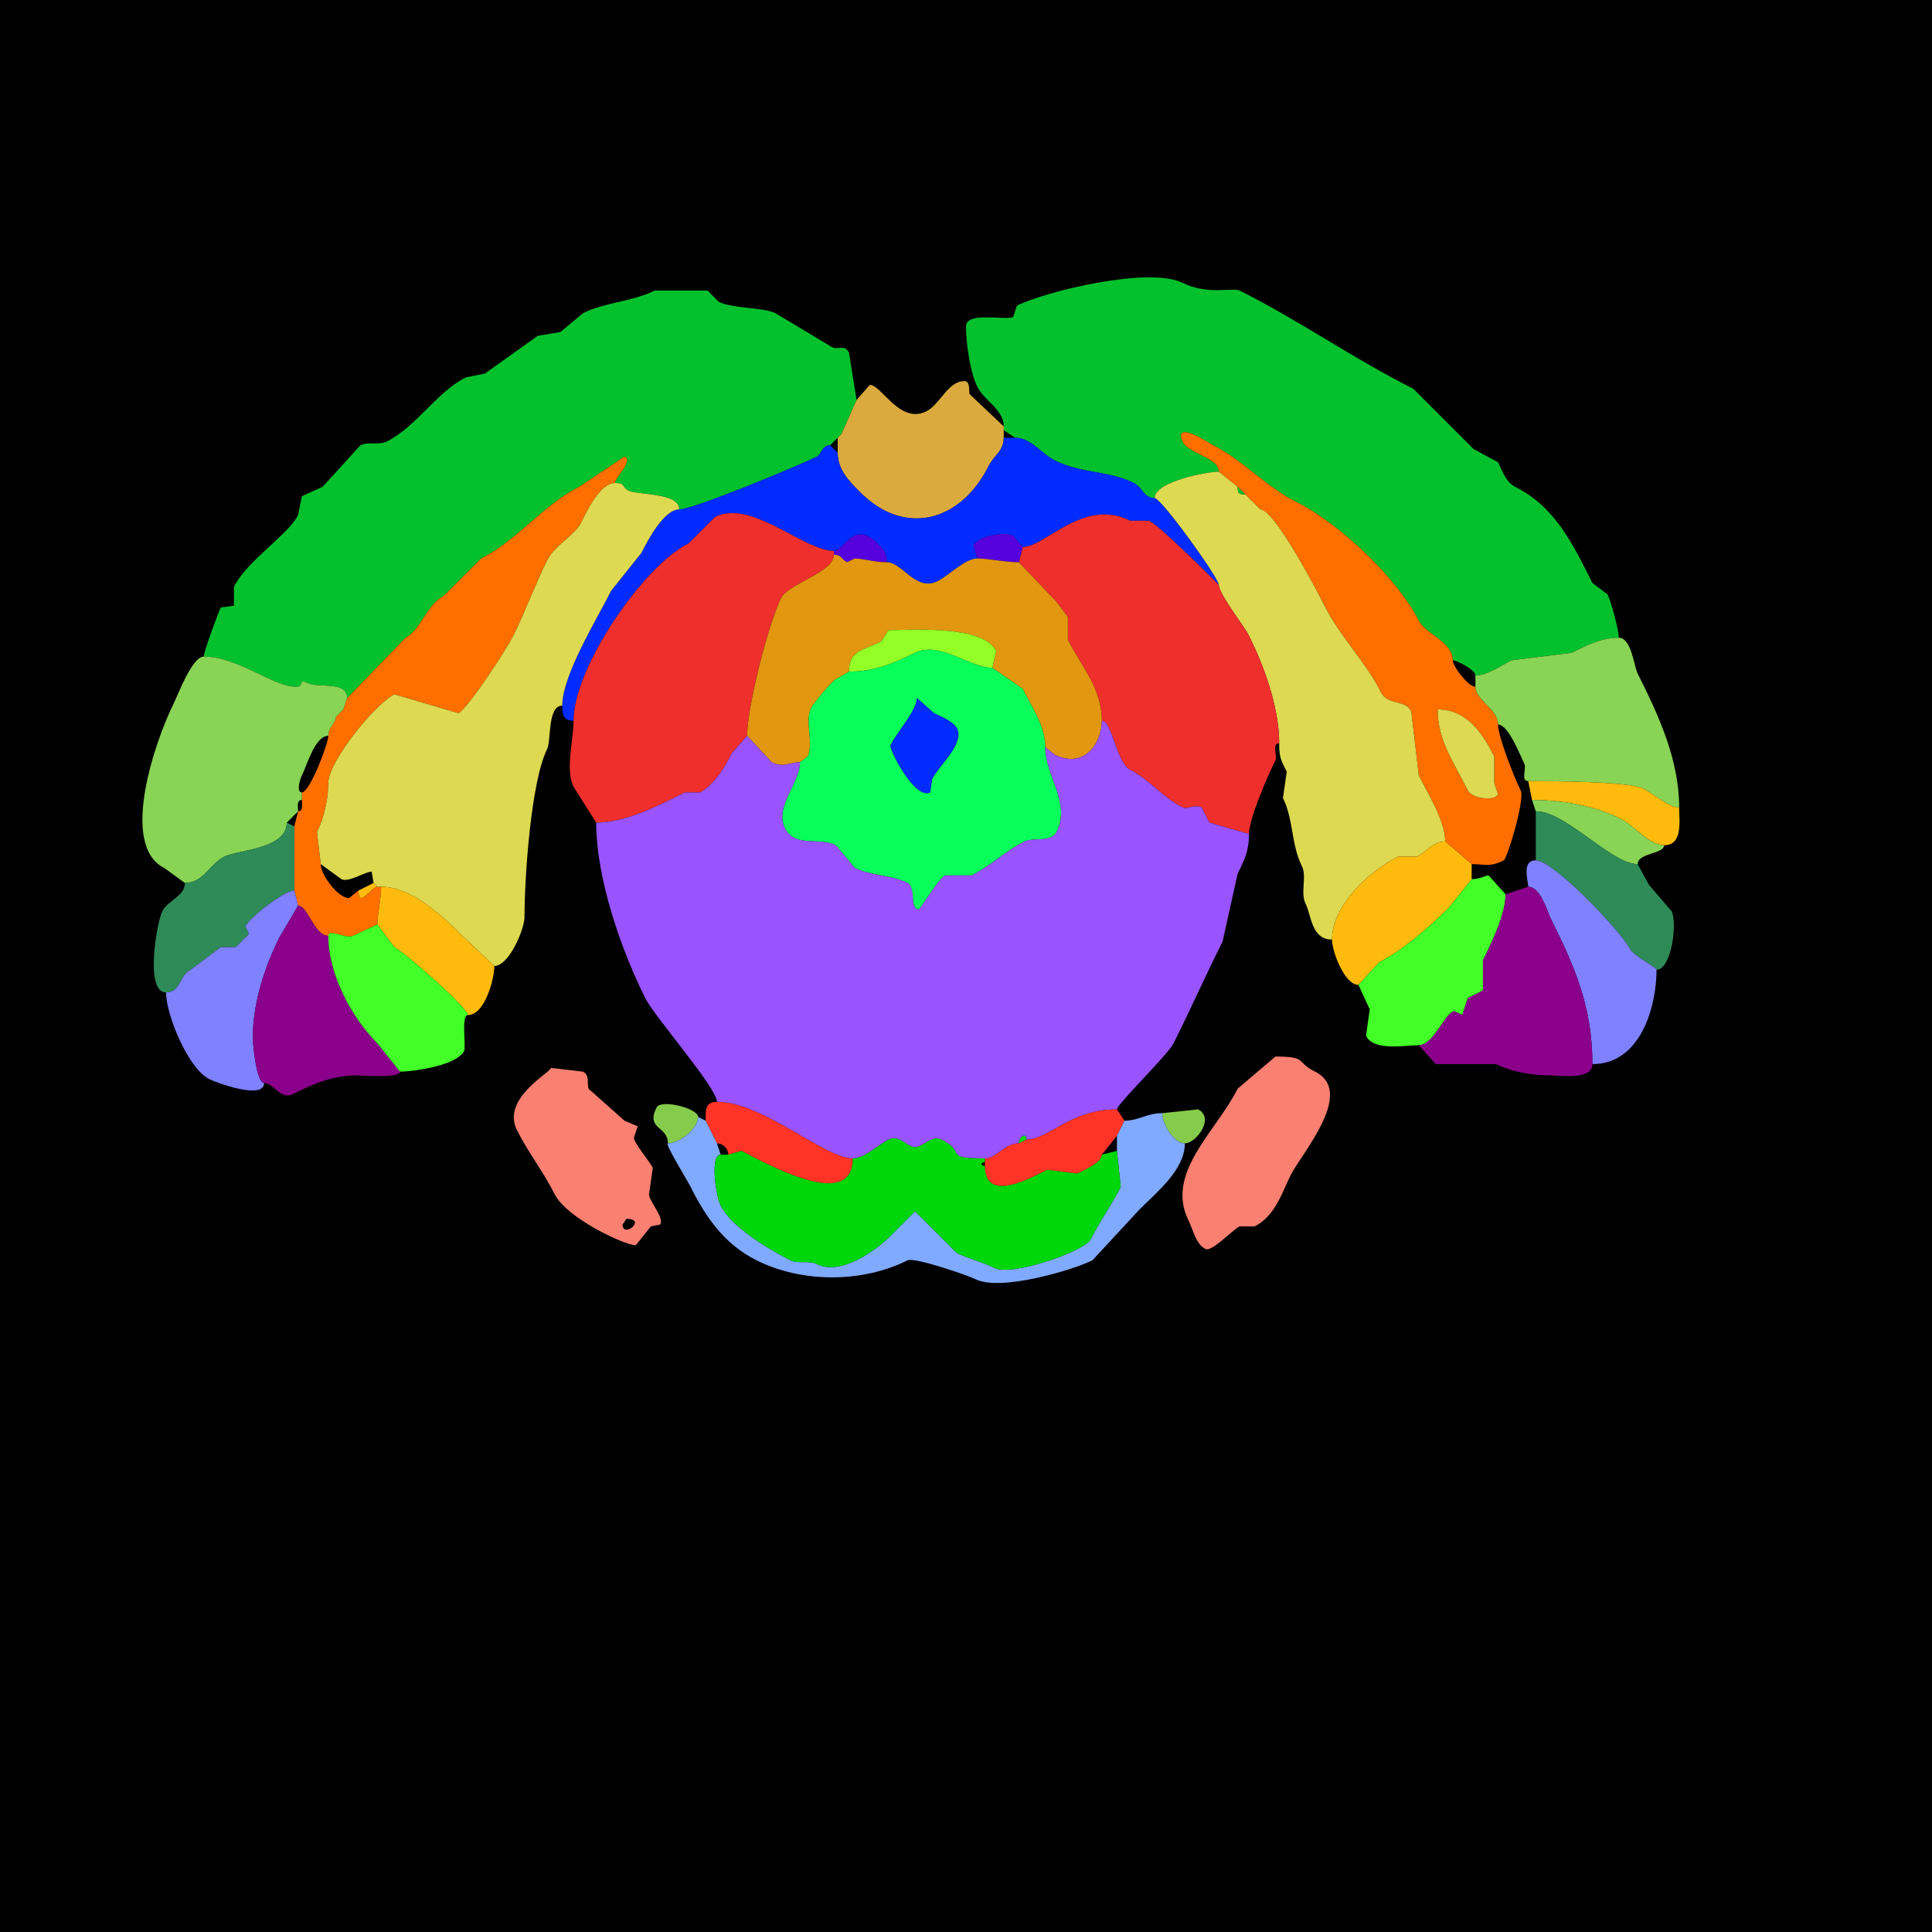 <svg xmlns="http://www.w3.org/2000/svg" xmlns:xlink="http://www.w3.org/1999/xlink" height="512" width="512">
<g>
<rect width="512" height="512" fill="#000000"  stroke-width="0" /> 
<path  fill="#03C12D" stroke-width="0" stroke="#03C12D" d = " M385 175 C386.178,175 391,177.572 391,179 394.284,179 397.715,176.392 400.5,175 400.5,175 416.5,173 416.5,173 420.384,171.058 424.306,169 429,169 429,167.011 426.993,159.485 426,157.5 426,157.5 422,154.5 422,154.5 416.727,143.954 412.019,134.259 401.5,129 399.078,127.789 398.03,124.561 397,122.5 397,122.5 390.5,119 390.5,119 390.5,119 374.5,103 374.5,103 358.875,95.188 344.251,84.875 328.5,77 326.812,76.156 319.959,78.229 313.5,75 304.501,70.5 276.987,77.257 269.5,81 269.5,81 268.5,84 268.5,84 266.489,85.006 256,82.449 256,86.5 256,90.881 257.08,98.659 259,102.5 260.861,106.222 266,108.537 266,113 266,113 266,114 266,114 266,114 269,116 269,116 273.252,116 275.941,120.221 279.5,122 286.6,125.55 293.884,124.692 300.5,128 302.803,129.151 303.141,132 306,132 306,127.646 319.714,125 323,125 323,120.729 313,120.254 313,115.5 313,112.43 320.492,117.496 321.5,118 329.383,121.941 335.536,129.018 343.5,133 355.642,139.071 370.679,153.858 376,164.5 377.763,168.025 385,170.065 385,175  Z"/>

<path  fill="#03C12D" stroke-width="0" stroke="#03C12D" d = " M54 174 C63.098,174 72.392,182 78.5,182 80.653,182 78.969,179.735 81.5,181 84.381,182.44 92,180.344 92,185 92,185 107.5,169 107.5,169 111.401,167.049 113.127,160.187 117.5,158 117.5,158 127.5,148 127.5,148 136.946,143.277 144.146,133.677 153.5,129 153.5,129 165.5,121 165.5,121 167.901,122.2 163,126.436 163,128 165.893,128 164.781,129.14 166.5,130 169.029,131.265 180,130.472 180,135 183.83,135 211.829,123.335 216.5,121 217.728,120.386 217.776,118 220,118 220,118 222,116 222,116 222,116 223,115 223,115 223,115 227,106 227,106 227,106 225,93.5 225,93.5 223.809,91.118 222.155,92.827 220.5,92 220.5,92 205.5,83 205.5,83 202.381,81.44 194.101,81.8 190.5,80 190.5,80 187.5,77 187.5,77 187.5,77 173.5,77 173.5,77 167.557,79.972 160.38,80.06 154.5,83 154.5,83 148.5,88 148.5,88 148.5,88 142.5,89 142.5,89 142.5,89 128.5,99 128.5,99 128.5,99 123.5,100 123.5,100 115.605,103.948 110.429,113.035 102.5,117 100.451,118.024 97.465,117.017 95.5,118 95.499,118.001 86.161,128.339 85.5,129 85.5,129 80,131.5 80,131.5 80,131.5 79,136.5 79,136.5 76.382,141.736 65.467,148.567 62,155.5 62,155.5 62,160.5 62,160.5 62,160.5 58.5,161 58.5,161 58.322,161.089 54,172.584 54,174  Z"/>

<path  fill="#DAAA3E" stroke-width="0" stroke="#DAAA3E" d = " M266 116 C266,119.572 263.466,120.567 262,123.5 254.659,138.182 239.865,142.365 228,130.5 224.856,127.356 222,124.434 222,120 222,120 222,116 222,116 222,116 223,115 223,115 223,115 227,106 227,106 227,106 230.5,102 230.5,102 233.655,102 238.446,112.527 245.5,109 249.089,107.206 251.245,101 255.5,101 257.316,101 256.617,103.734 257,104.5 257,104.5 266,113 266,113 266,113 266,114 266,114 266,114 266,116 266,116  Z"/>

<path  fill-rule="evenodd" fill="#FF6E00" stroke-width="0" stroke="#FF6E00" d = " M381 188 C381,196.208 385.084,201.668 389,209.5 390.026,211.551 396.015,212.47 397,210.5 L396,207.5 L396,200.5 C392.999,194.498 388.818,188 381,188  M383 223 L390,229 C393.758,229 394.744,229.878 398.5,228 399.473,227.514 404.17,211.841 403,209.5 401.405,206.309 397,195.27 397,192 397,187.962 391,185.524 391,182 389.129,182 385,176.6 385,175 385,170.065 377.763,168.025 376,164.5 370.679,153.858 355.642,139.071 343.5,133 335.536,129.018 329.383,121.941 321.5,118 320.492,117.496 313,112.43 313,115.5 313,120.254 323,120.729 323,125 323,125 328,129 328,129 328,129 330,131 330,131 330,131 333,134 333,134 333,134 334,135 334,135 337.804,135 349.329,157.157 351,160.5 355.071,168.642 361.969,175.437 366,183.5 367.72,186.941 372.419,185.338 374,188.5 374,188.5 376,205.5 376,205.5 378.373,210.247 383,217.544 383,223  Z"/>

<path  fill="#022CFF" stroke-width="0" stroke="#022CFF" d = " M149 187 C149,189.343 149.285,191 152,191 152,177.013 170.321,150.09 182.5,144 182.5,144 189.5,137 189.5,137 199.123,132.189 213.017,146 221,146 223.761,146 226.165,137.665 232.5,144 234.335,145.835 235,146.427 235,149 239.175,149 242.653,156.923 248.5,154 251.37,152.565 255.771,148 259,148 259,148 258,144.5 258,144.5 259.162,142.176 265.981,140.74 268.5,142 268.5,142 271,145 271,145 276.967,145 287.086,131.793 299.5,138 299.5,138 304.5,138 304.5,138 307.993,139.746 322.921,155 323,155 323,153.136 307.749,132 306,132 303.141,132 302.803,129.151 300.5,128 293.884,124.692 286.6,125.55 279.5,122 275.941,120.221 273.252,116 269,116 269,116 266,116 266,116 266,119.572 263.466,120.567 262,123.5 254.659,138.182 239.865,142.365 228,130.5 224.856,127.356 222,124.434 222,120 222,120 220,118 220,118 217.776,118 217.728,120.386 216.5,121 211.829,123.335 183.83,135 180,135 175.991,135 171.709,143.082 170,146.5 170,146.5 162,156.5 162,156.5 158.294,163.913 149,178.877 149,187  Z"/>

<path  fill="#FF6E00" stroke-width="0" stroke="#FF6E00" d = " M100 245 L93.5,248 C91.727,248.886 87,245.982 87,248 83.327,248 81.534,240 79,240 79,240 78,236 78,236 78,230.746 78,224.514 78,219 78,219 79,215 79,215 80.473,215 80,213.048 80,212 80,212 80,210 80,210 82.069,210 87,197.11 87,195 87,192.75 89,191.624 89,190 89,190 90,189 90,189 90,189 91,188 91,188 91,188 92,185 92,185 92,185 107.5,169 107.5,169 111.401,167.049 113.127,160.187 117.5,158 117.5,158 127.5,148 127.5,148 136.946,143.277 144.146,133.677 153.5,129 153.5,129 165.5,121 165.5,121 167.901,122.2 163,126.436 163,128 158.974,128 155.436,135.629 154,138.5 152.288,141.925 147.049,144.402 145,148.5 141.737,155.026 139.221,162.058 136,168.5 134.182,172.135 123.996,187.752 121.5,189 121.5,189 104.5,184 104.5,184 99.409,186.546 87,201.787 87,207.5 87,211.285 86.066,216.368 84,220.5 84,220.5 85,229 85,229 85,231.842 89.571,238 92.5,238 92.5,238 95,236 95,236 95,240.978 98.346,235 100,235 100,235 101,235 101,235 101,238.325 100,242.31 100,245  Z"/>

<path  fill="#DDD951" stroke-width="0" stroke="#DDD951" d = " M383 223 C379.776,223 378.168,225.666 375.5,227 L370.5,227 C362.959,230.771 353,239.934 353,249 347.522,249 347.537,242.574 346,239.5 344.539,236.578 346.406,232.312 345,229.5 342.179,223.858 342.774,217.049 340,211.5 340,211.5 341,204.5 341,204.5 339.471,201.442 339,200.768 339,197 339,187.506 334.991,176.482 331,168.5 329.626,165.751 323,157.447 323,155 323,153.136 307.749,132 306,132 306,127.646 319.714,125 323,125 323,125 328,129 328,129 328,130.747 328.253,131 330,131 330,131 333,134 333,134 333,134 334,135 334,135 337.804,135 349.329,157.157 351,160.5 355.071,168.642 361.969,175.437 366,183.5 367.72,186.941 372.419,185.338 374,188.5 374,188.5 376,205.5 376,205.5 378.373,210.247 383,217.544 383,223  Z"/>

<path  fill="#DDD951" stroke-width="0" stroke="#DDD951" d = " M101 235 C108.651,235 116.46,241.96 122,247.5 L131,256 C134.886,256 139,246.266 139,243 139,232.309 140.747,207.006 145,198.5 146.104,196.292 145.033,187 149,187 149,178.877 158.294,163.913 162,156.5 162,156.5 170,146.5 170,146.5 171.709,143.082 175.991,135 180,135 180,130.472 169.029,131.265 166.5,130 164.781,129.14 165.893,128 163,128 158.974,128 155.436,135.629 154,138.5 152.288,141.925 147.049,144.402 145,148.5 141.737,155.026 139.221,162.058 136,168.5 134.182,172.135 123.996,187.752 121.5,189 121.5,189 104.5,184 104.5,184 99.409,186.546 87,201.787 87,207.5 87,211.285 86.066,216.368 84,220.5 84,220.5 85,229 85,229 85,229 90.5,233 90.5,233 92.377,233.938 96.708,231 98.5,231 98.5,231 99,234 99,234 99,234 100,235 100,235 100,235 101,235 101,235  Z"/>

<path  fill="#03C12D" stroke-width="0" stroke="#03C12D" d = " M328 129 L330,131 C328.253,131 328,130.747 328,129  Z"/>

<path  fill="#EE2F2C" stroke-width="0" stroke="#EE2F2C" d = " M198 195 L194,199.5 C192.422,202.656 189.318,208.091 185.5,210 L181.5,210 C174.749,213.375 165.921,218 158,218 158,218 152,208.5 152,208.5 149.745,203.99 152,196.029 152,191 152,177.013 170.321,150.09 182.5,144 182.5,144 189.5,137 189.5,137 199.123,132.189 213.017,146 221,146 221,146 221,147 221,147 221,151.7 208.921,154.658 207,158.5 203.631,165.239 198,187.303 198,195  Z"/>

<path  fill="#EE2F2C" stroke-width="0" stroke="#EE2F2C" d = " M339 197 C336.936,197 338.574,200.353 338,201.5 336.047,205.406 331,216.942 331,221 331,221 320.5,218 320.5,218 320.5,218 318.5,214 318.5,214 316.555,213.027 314.657,214.578 313.5,214 307.962,211.231 304.631,206.565 299.5,204 295.842,202.171 294.768,191 292,191 292,182.379 286.583,176.666 283,169.5 283,169.5 283,163.5 283,163.5 283,163.5 280,159.5 280,159.5 280,159.5 270,149 270,149 270,149 271,145 271,145 276.967,145 287.086,131.793 299.5,138 299.5,138 304.5,138 304.5,138 307.993,139.746 322.921,155 323,155 323,157.447 329.626,165.751 331,168.5 334.991,176.482 339,187.506 339,197  Z"/>

<path  fill="#5600DD" stroke-width="0" stroke="#5600DD" d = " M221 147 C223.029,147 222.881,148.191 224.5,149 L226.5,148 C228.743,148 231.712,149 235,149 235,146.427 234.335,145.835 232.5,144 226.165,137.665 223.761,146 221,146 221,146 221,147 221,147  Z"/>

<path  fill="#5600DD" stroke-width="0" stroke="#5600DD" d = " M259 148 C261.998,148 266.358,149 270,149 270,149 271,145 271,145 271,145 268.5,142 268.5,142 265.981,140.74 259.162,142.176 258,144.5 258,144.5 259,148 259,148  Z"/>

<path  fill="#E1970F" stroke-width="0" stroke="#E1970F" d = " M198 195 L204.5,202 C207.67,203.585 209.132,202 212,202 212,202 214,200.5 214,200.5 215.799,196.902 213.149,191.202 215,187.5 215.573,186.355 220.52,180.49 221.5,180 221.5,180 225,178 225,178 225,172.287 228.631,172.435 233.5,170 233.5,170 235.5,167 235.5,167 240.927,167 260.483,165.466 264,172.5 264,172.5 263,177 263,177 263,177 271,182.5 271,182.5 273.381,187.263 277,192.332 277,198 277,198 279.5,200 279.5,200 287.145,203.822 292,197.184 292,191 292,182.379 286.583,176.666 283,169.5 283,169.5 283,163.5 283,163.5 283,163.5 280,159.5 280,159.5 280,159.5 270,149 270,149 266.358,149 261.998,148 259,148 255.771,148 251.37,152.565 248.5,154 242.653,156.923 239.175,149 235,149 231.712,149 228.743,148 226.5,148 226.5,148 224.5,149 224.5,149 222.881,148.191 223.029,147 221,147 221,151.7 208.921,154.658 207,158.5 203.631,165.239 198,187.303 198,195  Z"/>

<path  fill="#93FF27" stroke-width="0" stroke="#93FF27" d = " M263 177 C257.091,177 248.926,169.787 242.5,173 236.6,175.95 231.439,178 225,178 225,172.287 228.631,172.435 233.5,170 233.5,170 235.5,167 235.5,167 240.927,167 260.483,165.466 264,172.5 264,172.5 263,177 263,177  Z"/>

<path  fill="#89D355" stroke-width="0" stroke="#89D355" d = " M405 207 C409.947,207 431.566,207.033 435.5,209 437.895,210.198 442.353,214 445,214 445,201.155 439.371,189.241 434,178.5 433.003,176.506 432.337,169 429,169 424.306,169 420.384,171.058 416.5,173 416.5,173 400.5,175 400.5,175 397.715,176.392 394.284,179 391,179 391,179 391,182 391,182 391,185.524 397,187.962 397,192 399.775,192 403.005,200.511 404,202.5 404.574,203.647 402.936,207 405,207  Z"/>

<path  fill-rule="evenodd" fill="#07FF59" stroke-width="0" stroke="#07FF59" d = " M243 185 C243,188.213 237.734,194.032 236,197.5 235.549,198.402 242.406,212.047 246.5,210 L247,206.5 C248.784,202.931 254,198.598 254,194.5 254,191.543 249.385,189.943 247.5,189 L243,185  M277 198 C277,205.648 283.904,212.692 280,220.5 278.601,223.298 273.729,221.886 271.5,223 266.475,225.512 262.449,229.525 257.5,232 L250.5,232 C248.603,232.949 243.923,241 243.5,241 240.961,241 242.771,235.135 240.5,234 236.202,231.851 230.653,232.077 226.5,230 L221.5,224 C217.002,221.751 210.61,224.719 208,219.5 205.163,213.826 212,207.411 212,202 212,202 214,200.5 214,200.5 215.799,196.902 213.149,191.202 215,187.5 215.573,186.355 220.52,180.49 221.5,180 221.5,180 225,178 225,178 231.439,178 236.6,175.95 242.5,173 248.926,169.787 257.091,177 263,177 263,177 271,182.5 271,182.5 273.381,187.263 277,192.332 277,198  Z"/>

<path  fill="#89D355" stroke-width="0" stroke="#89D355" d = " M76 218 C76,225.056 63.048,225.226 59.5,227 55.447,229.026 53.955,234 49,234 49,234 43.5,230 43.5,230 31.495,223.997 41.239,196.022 46,186.5 47.095,184.31 50.893,174 54,174 63.098,174 72.392,182 78.5,182 80.653,182 78.969,179.735 81.5,181 84.381,182.44 92,180.344 92,185 92,185 91,188 91,188 91,188 90,189 90,189 90,189 89,190 89,190 89,191.624 87,192.75 87,195 83.486,195 81.363,202.774 80,205.5 79.52,206.459 78.43,210 80,210 80,210 80,212 80,212 78.527,212 79,213.952 79,215 79,215 76,218 76,218  Z"/>

<path  fill="#022CFF" stroke-width="0" stroke="#022CFF" d = " M243 185 C243,188.213 237.734,194.032 236,197.5 235.549,198.402 242.406,212.047 246.5,210 L247,206.5 C248.784,202.931 254,198.598 254,194.5 254,191.543 249.385,189.943 247.5,189 L243,185  Z"/>

<path  fill="#03C12D" stroke-width="0" stroke="#03C12D" d = " M91 188 L90,189 C90,189 91,188 91,188  Z"/>

<path  fill="#DDD951" stroke-width="0" stroke="#DDD951" d = " M381 188 C381,196.208 385.084,201.668 389,209.5 390.026,211.551 396.015,212.47 397,210.5 L396,207.5 L396,200.5 C392.999,194.498 388.818,188 381,188  Z"/>

<path  fill="#03C12D" stroke-width="0" stroke="#03C12D" d = " M90 189 L89,190 C89,190 90,189 90,189  Z"/>

<path  fill="#9953FF" stroke-width="0" stroke="#9953FF" d = " M226 307 C229.135,307 232.753,303.374 235.5,302 238.429,300.535 240.286,304 242.5,304 244.692,304 246.922,300.711 249.5,302 256.519,305.51 249.565,307 261,307 264.164,307 266.21,303 270,303 270,301.348 272,299.908 272,302 277.996,302 283.566,294 296,294 296,292.604 309.455,279.589 311,276.5 315.494,267.512 319.534,258.433 324,249.5 324,249.5 328,231.5 328,231.5 329.82,227.861 331,225.479 331,221 331,221 320.5,218 320.5,218 320.5,218 318.5,214 318.5,214 316.555,213.027 314.657,214.578 313.5,214 307.962,211.231 304.631,206.565 299.5,204 295.842,202.171 294.768,191 292,191 292,197.184 287.145,203.822 279.5,200 279.5,200 277,198 277,198 277,205.648 283.904,212.692 280,220.5 278.601,223.298 273.729,221.886 271.5,223 266.475,225.512 262.449,229.525 257.5,232 257.5,232 250.5,232 250.5,232 248.603,232.949 243.923,241 243.5,241 240.961,241 242.771,235.135 240.5,234 236.202,231.851 230.653,232.077 226.5,230 226.5,230 221.5,224 221.5,224 217.002,221.751 210.61,224.719 208,219.5 205.163,213.826 212,207.411 212,202 209.132,202 207.67,203.585 204.5,202 204.5,202 198,195 198,195 198,195 194,199.5 194,199.5 192.422,202.656 189.318,208.091 185.5,210 185.5,210 181.5,210 181.5,210 174.749,213.375 165.921,218 158,218 158,232.975 164.73,251.961 171,264.5 173.527,269.554 190,288.287 190,292 202.079,292 218.535,307 226,307  Z"/>

<path  fill="#FFBB0D" stroke-width="0" stroke="#FFBB0D" d = " M445 214 C445,217.543 446.029,224 441,224 436.992,224 432.948,218.724 429.5,217 422.661,213.581 414.148,212 406,212 406,212 405,207 405,207 409.947,207 431.566,207.033 435.5,209 437.895,210.198 442.353,214 445,214  Z"/>

<path  fill="#89D355" stroke-width="0" stroke="#89D355" d = " M441 224 C441,226.382 434,225.982 434,229 426.955,229 415.016,215 407,215 407,215 406,212 406,212 414.148,212 422.661,213.581 429.5,217 432.948,218.724 436.992,224 441,224  Z"/>

<path  fill="#2E8B57" stroke-width="0" stroke="#2E8B57" d = " M434 229 L437,234.5 L443,241.5 C444.553,244.606 442.969,257 439,257 439,256.27 432.974,253.449 432,251.5 429.83,247.161 411.838,228 407,228 407,224.125 407,218.875 407,215 415.016,215 426.955,229 434,229  Z"/>

<path  fill="#2E8B57" stroke-width="0" stroke="#2E8B57" d = " M78 236 C75.325,236 66.217,243.066 65,245.5 L66,247.5 L62.5,251 L58.5,251 L50.5,257 C47.478,258.511 47.928,263 44,263 38.261,263 41.585,244.329 43,241.5 44.45,238.6 49,237.526 49,234 53.955,234 55.447,229.026 59.5,227 63.048,225.226 76,225.056 76,218 76,218 78,219 78,219 78,224.514 78,230.746 78,236  Z"/>

<path  fill="#FFBB0D" stroke-width="0" stroke="#FFBB0D" d = " M353 249 C353,252.148 356.318,261 360,261 360,261 365.5,255 365.5,255 371.591,251.954 379.086,245.414 384,240.5 384,240.5 390,233 390,233 390,233 390,229 390,229 390,229 383,223 383,223 379.776,223 378.168,225.666 375.5,227 375.5,227 370.5,227 370.5,227 362.959,230.771 353,239.934 353,249  Z"/>

<path  fill="#7F81FF" stroke-width="0" stroke="#7F81FF" d = " M439 257 C439,266.53 434.924,282 422,282 422,266.807 417.245,255.99 411,243.5 410.041,241.582 408.266,235 405,235 405,233.428 403.135,228 407,228 411.838,228 429.83,247.161 432,251.5 432.974,253.449 439,256.27 439,257  Z"/>

<path  fill="#41FF27" stroke-width="0" stroke="#41FF27" d = " M360 261 L363,267.5 L362,274.5 C364.07,278.64 372.096,277 376,277 380.033,277 383.071,268 385.5,268 385.5,268 387.5,269 387.5,269 387.5,269 389,264.5 389,264.5 389,264.5 393,262.5 393,262.5 393,262.5 393,254.5 393,254.5 395.279,249.943 399,242.224 399,237 399,237 394.5,232 394.5,232 393.722,232 392.064,233 390,233 390,233 384,240.5 384,240.5 379.086,245.414 371.591,251.954 365.5,255 365.5,255 360,261 360,261  Z"/>

<path  fill="#FFBB0D" stroke-width="0" stroke="#FFBB0D" d = " M100 235 C98.346,235 95,240.978 95,236 95,236 99,234 99,234 99,234 100,235 100,235  Z"/>

<path  fill="#FFBB0D" stroke-width="0" stroke="#FFBB0D" d = " M131 256 C131,259.633 128.422,269 124,269 124,267.126 107.385,252.442 104.5,251 104.5,251 100,245 100,245 100,242.31 101,238.325 101,235 108.651,235 116.46,241.96 122,247.5 122,247.5 131,256 131,256  Z"/>

<path  fill="#8B008B" stroke-width="0" stroke="#8B008B" d = " M376 277 L380.5,282 L396.5,282 C400.656,284.078 406.095,285 411,285 413.657,285 422,286.268 422,282 422,266.807 417.245,255.99 411,243.5 410.041,241.582 408.266,235 405,235 405,235 399,237 399,237 399,242.224 395.279,249.943 393,254.5 393,254.5 393,262.5 393,262.5 393,262.5 389,264.5 389,264.5 389,264.5 387.5,269 387.5,269 387.5,269 385.5,268 385.5,268 383.071,268 380.033,277 376,277  Z"/>

<path  fill="#7F81FF" stroke-width="0" stroke="#7F81FF" d = " M44 263 C44,268.844 49.784,283.142 55.5,286 57.183,286.841 70,291.643 70,287 67.962,287 67,276.781 67,275 67,265.818 70.144,256.211 74,248.5 74,248.5 79,240 79,240 79,240 78,236 78,236 75.325,236 66.217,243.066 65,245.5 65,245.5 66,247.5 66,247.5 66,247.5 62.5,251 62.5,251 62.5,251 58.5,251 58.5,251 58.5,251 50.5,257 50.5,257 47.478,258.511 47.928,263 44,263  Z"/>

<path  fill="#8B008B" stroke-width="0" stroke="#8B008B" d = " M106 284 C106,285.777 96.283,285 94.5,285 88.026,285 82.845,287.327 77.5,290 74.438,291.531 72.478,287 70,287 67.962,287 67,276.781 67,275 67,265.818 70.144,256.211 74,248.5 74,248.5 79,240 79,240 81.534,240 83.327,248 87,248 87,258.342 93.321,269.821 100,276.5 100,276.5 106,284 106,284  Z"/>

<path  fill="#41FF27" stroke-width="0" stroke="#41FF27" d = " M124 269 C122.149,269 123.569,277.361 123,278.5 120.984,282.532 109.005,284 106,284 106,284 100,276.5 100,276.5 93.321,269.821 87,258.342 87,248 87,245.982 91.727,248.886 93.5,248 93.5,248 100,245 100,245 100,245 104.5,251 104.5,251 107.385,252.442 124,267.126 124,269  Z"/>

<path  fill="#FA8072" stroke-width="0" stroke="#FA8072" d = " M338 280 L328,288.5 C322.315,299.871 308.674,310.848 315,323.5 316.279,326.058 316.83,329.665 319.5,331 321.14,331.82 326.615,325.942 328.5,325 L332.5,325 C337.973,322.263 339.849,315.802 342,311.5 344.923,305.654 359.314,289.407 348.5,284 343.22,281.36 346.624,280 338,280  Z"/>

<path  fill-rule="evenodd" fill="#FA8072" stroke-width="0" stroke="#FA8072" d = " M166 323 L165,324.5 C165,328.32 171.626,323 166,323  M146 283 C146,284.199 132.779,291.058 137,299.5 139.925,305.349 144.075,310.65 147,316.5 150.11,322.719 165.399,330 168.5,330 L172.5,325 L175,324.5 C175.993,322.514 172,318.308 172,316.5 L173,309.5 C172.057,307.614 168,302.916 168,301.5 L169,298.5 L165.5,297 L156.5,289 C154.97,288.235 156.781,285.141 154.5,284 L146,283  Z"/>

<path  fill="#FF3427" stroke-width="0" stroke="#FF3427" d = " M193 306 L196.5,305 C202.266,307.883 226,321.526 226,307 218.535,307 202.079,292 190,292 186.764,292 187,294.435 187,297 187,297 190,303 190,303 191.539,303 193,304.342 193,306  Z"/>

<path  fill="#86CC4C" stroke-width="0" stroke="#86CC4C" d = " M185 296 C185,299.225 179.904,303 177,303 177,298.334 171.059,299.382 174,293.5 175.15,291.199 185,293.718 185,296  Z"/>

<path  fill="#FF3427" stroke-width="0" stroke="#FF3427" d = " M261 308 L261,309 C261,319.213 273.787,311.856 277.5,310 277.5,310 285.5,311 285.5,311 286.99,310.255 292,308.166 292,306 292,306 296,301 296,301 296,301 298,297 298,297 298,297 296,294 296,294 283.566,294 277.996,302 272,302 272,302 270,303 270,303 266.21,303 264.164,307 261,307 261,307 261,308 261,308  Z"/>

<path  fill="#86CC4C" stroke-width="0" stroke="#86CC4C" d = " M308 295 L317.5,294 C322.001,296.25 317.013,303 314,303 311.028,303 308,297.834 308,295  Z"/>

<path  fill="#80AAFF" stroke-width="0" stroke="#80AAFF" d = " M296 305 L297,314.5 C294.615,319.27 291.419,323.662 289,328.5 287.532,331.436 268.299,338.4 263.5,336 260.306,334.403 256.636,333.568 253.5,332 L242.5,321 L236,327.5 C232.286,331.214 222.886,338.193 216.5,335 214.388,333.944 211.505,335.003 209.5,334 204.153,331.327 193.882,325.263 191,319.5 189.735,316.971 188.074,306 191,306 191,306 190,303 190,303 190,303 187,297 187,297 187,297 185,296 185,296 185,299.225 179.904,303 177,303 176.081,303 182.06,312.621 183,314.5 187.039,322.578 191.969,329.734 200.5,334 212.424,339.962 228.361,340.07 240.5,334 242.298,333.101 256.375,337.937 258.5,339 265.164,342.332 284.461,336.52 289.5,334 289.5,334 302,320.5 302,320.5 306.613,315.887 314,309.966 314,303 311.028,303 308,297.834 308,295 303.942,295 301.708,297 298,297 298,297 296,301 296,301 296,301 296,305 296,305  Z"/>

<path  fill="#00D70B" stroke-width="0" stroke="#00D70B" d = " M272 302 L270,303 C270,301.348 272,299.908 272,302  Z"/>

<path  fill="#00D70B" stroke-width="0" stroke="#00D70B" d = " M261 308 C259.814,308 259.814,309 261,309 261,319.213 273.787,311.856 277.5,310 277.5,310 285.5,311 285.5,311 286.99,310.255 292,308.166 292,306 292,306 296,305 296,305 296,305 297,314.5 297,314.5 294.615,319.27 291.419,323.662 289,328.5 287.532,331.436 268.299,338.4 263.5,336 260.306,334.403 256.636,333.568 253.5,332 253.5,332 242.5,321 242.5,321 242.5,321 236,327.5 236,327.5 232.286,331.214 222.886,338.193 216.5,335 214.388,333.944 211.505,335.003 209.5,334 204.153,331.327 193.882,325.263 191,319.5 189.735,316.971 188.074,306 191,306 191,306 193,306 193,306 193,306 196.5,305 196.5,305 202.266,307.883 226,321.526 226,307 229.135,307 232.753,303.374 235.5,302 238.429,300.535 240.286,304 242.5,304 244.692,304 246.922,300.711 249.5,302 256.519,305.51 249.565,307 261,307 261,307 261,308 261,308  Z"/>

</g>
</svg>
